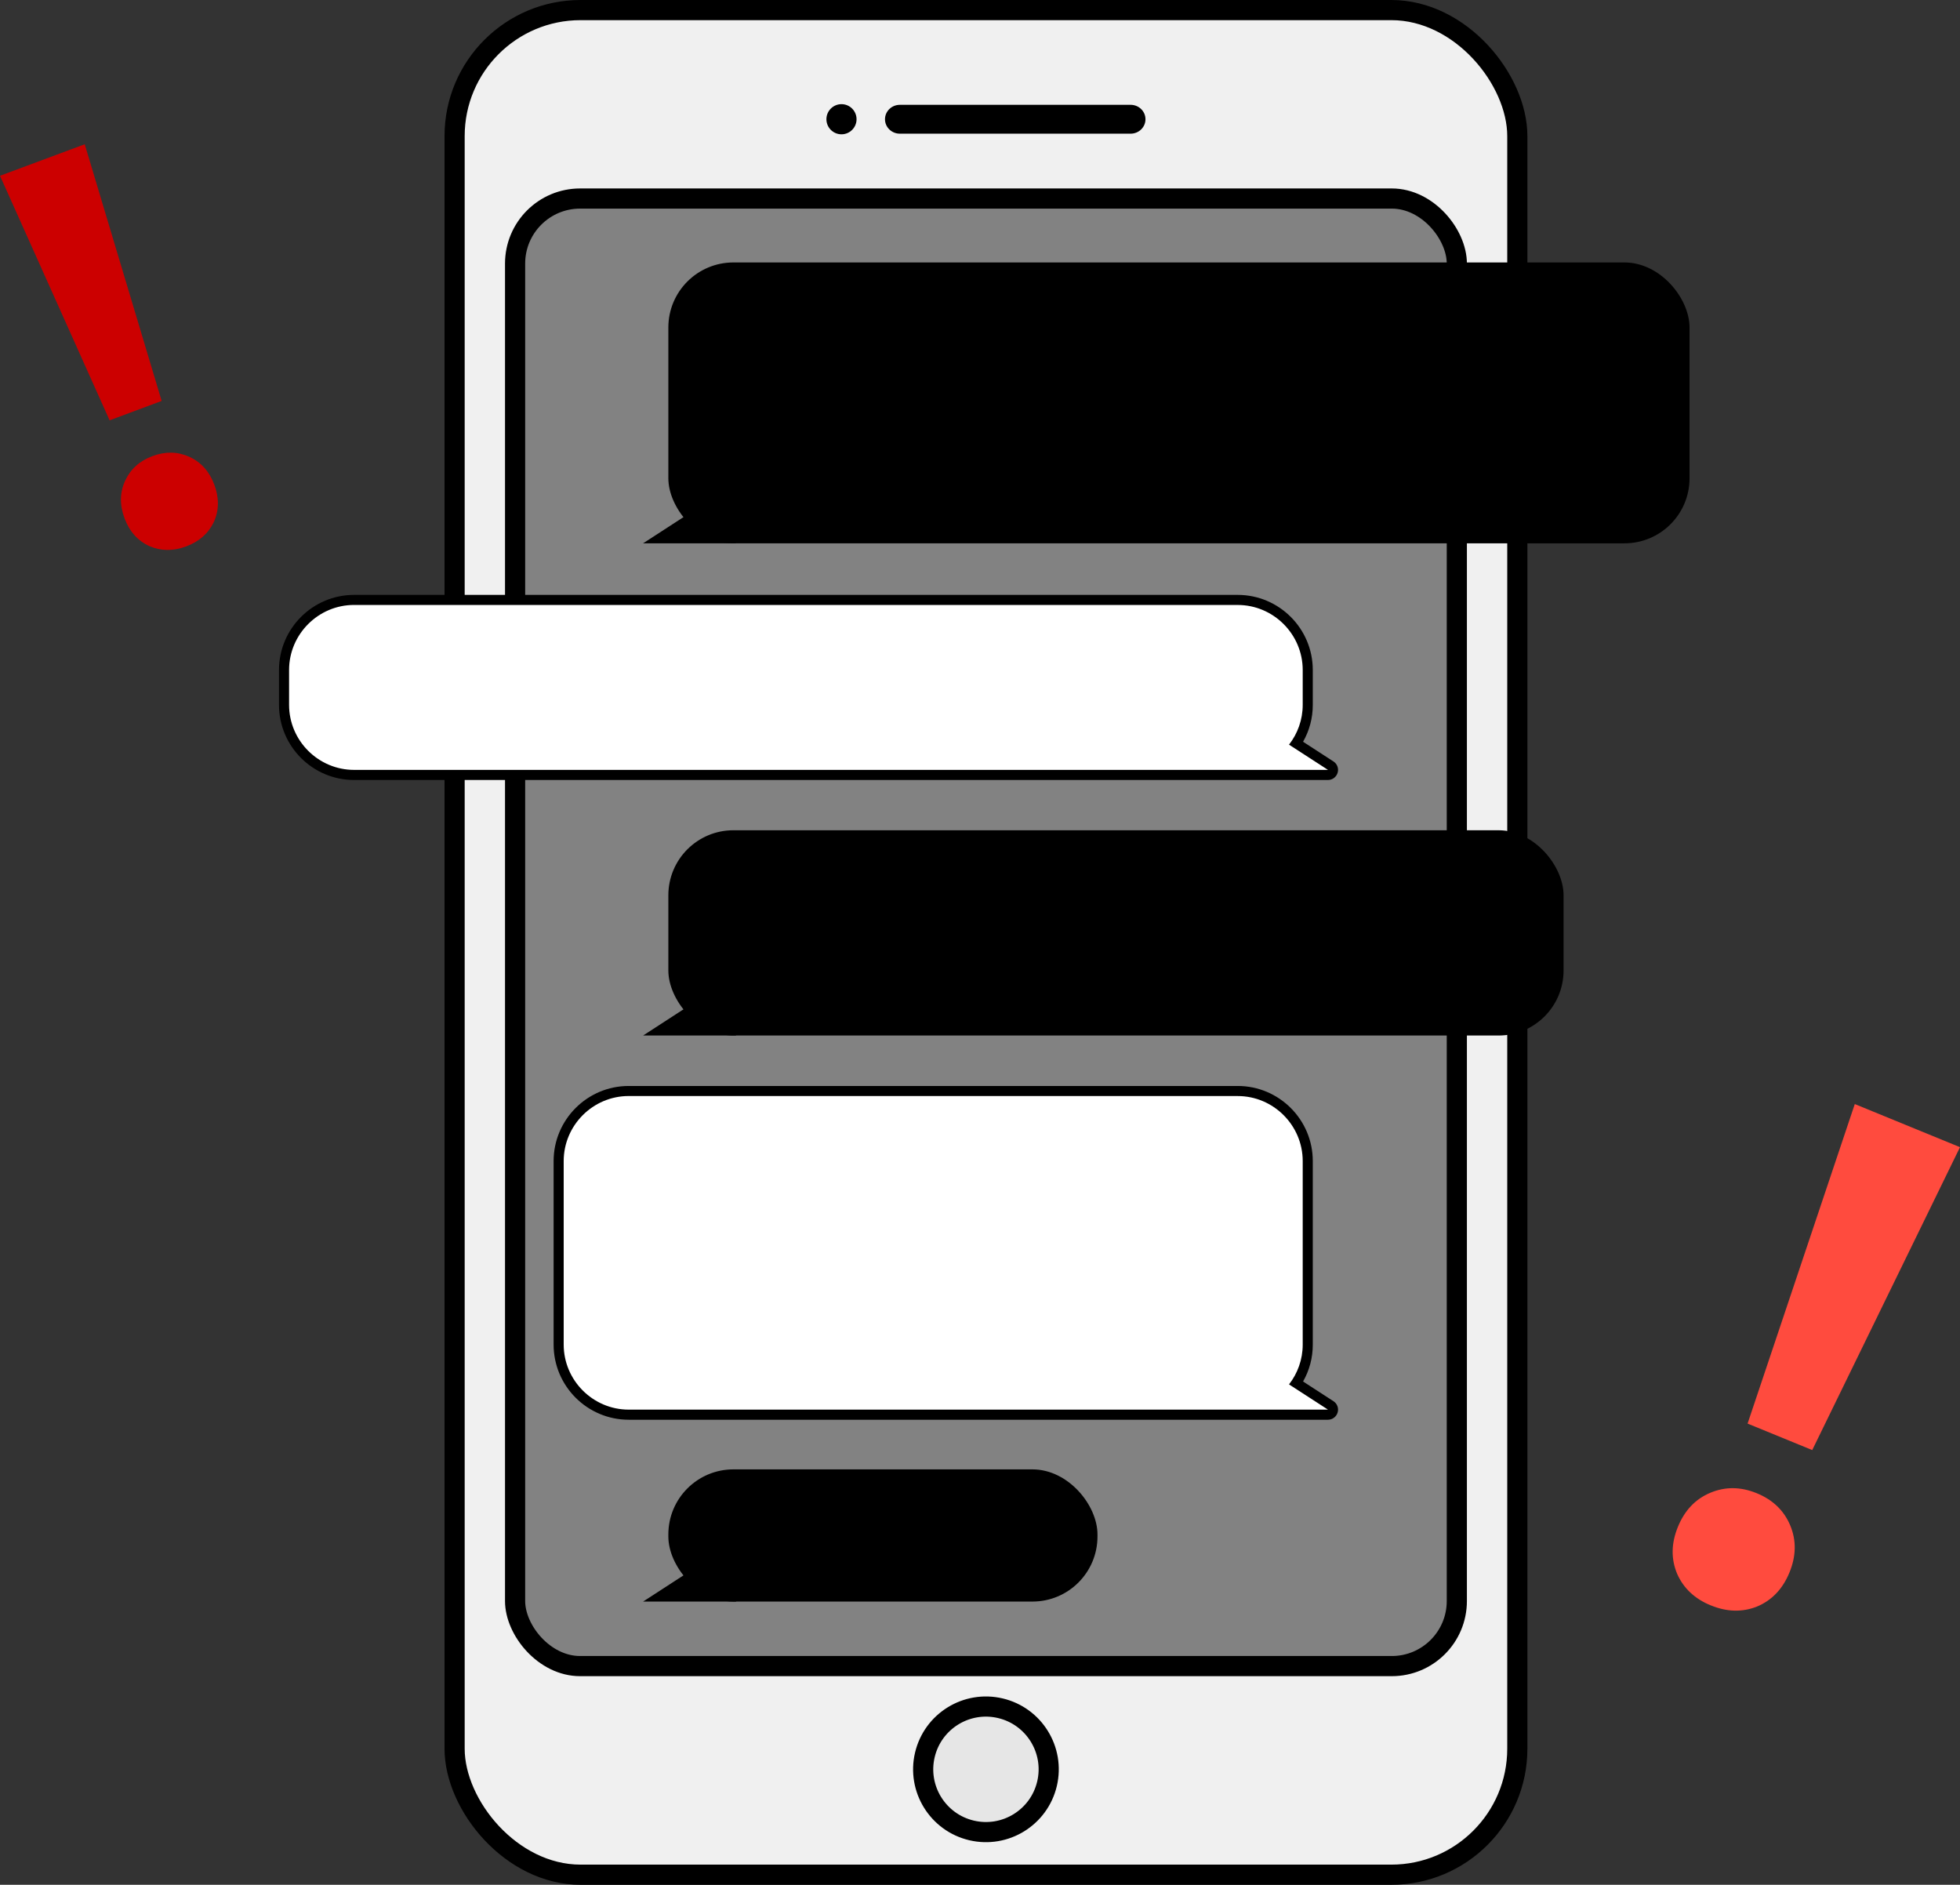 <?xml version="1.0" encoding="UTF-8"?><svg id="_圖層_2" xmlns="http://www.w3.org/2000/svg" viewBox="0 0 777.96 748"><rect x="0" y="0" width="777.96" height="748" fill="#333333" stroke="none"/><defs><style>.cls-1{fill:#000;}.cls-1,.cls-2,.cls-3,.cls-4{stroke-width:0px;}.cls-5{fill:#f0f0f0;}.cls-5,.cls-6,.cls-7{stroke:#000;stroke-linecap:round;stroke-linejoin:round;stroke-width:8px;}.cls-6{fill:#e6e6e6;}.cls-2{fill:#ff4b3e;}.cls-3{fill:#c00;}.cls-4{fill:#fff;}.cls-7{fill:#828282;}</style></defs><g id="_圖層_1-2"><rect class="cls-5" x="180.44" y="4" width="421.81" height="740" rx="50" ry="50"/><rect class="cls-7" x="204.45" y="78.79" width="373.79" height="582.42" rx="25.81" ry="25.81"/><rect class="cls-1" x="265.28" y="104.16" width="405.33" height="111.46" rx="25.81" ry="25.81"/><polygon class="cls-1" points="276.26 202 255.26 215.62 292.26 215.62 276.26 202"/><rect class="cls-1" x="265.28" y="329.5" width="355.33" height="81.46" rx="25.81" ry="25.81"/><polygon class="cls-1" points="276.26 397.34 255.26 410.96 292.26 410.96 276.26 397.34"/><path class="cls-4" d="M140.55,307.55c-15.33,0-27.81-12.47-27.81-27.81v-13.84c0-15.33,12.47-27.81,27.81-27.81h350.71c15.33,0,27.81,12.47,27.81,27.81v13.84c0,5.48-1.58,10.71-4.59,15.25l13.7,8.88c.74.48,1.08,1.4.83,2.25-.25.85-1.03,1.43-1.92,1.43H140.55Z"/><path class="cls-1" d="M491.26,240.09c14.19,0,25.81,11.61,25.81,25.81v13.84c0,5.93-2.03,11.41-5.43,15.78l15.46,10.02H140.55c-14.19,0-25.81-11.61-25.81-25.81v-13.84c0-14.19,11.61-25.81,25.81-25.81h350.71M491.26,236.09H140.55c-16.44,0-29.81,13.37-29.81,29.81v13.84c0,16.44,13.37,29.81,29.81,29.81h386.54c1.77,0,3.33-1.17,3.84-2.87s-.17-3.53-1.66-4.49l-12.06-7.82c2.54-4.45,3.86-9.43,3.86-14.63v-13.84c0-16.44-13.37-29.81-29.81-29.81h0Z"/><path class="cls-4" d="M249.55,561.43c-15.33,0-27.81-12.47-27.81-27.81v-72.84c0-15.33,12.47-27.81,27.81-27.81h241.71c15.33,0,27.81,12.47,27.81,27.81v72.84c0,5.48-1.58,10.71-4.59,15.25l13.7,8.88c.74.48,1.08,1.4.83,2.25s-1.03,1.43-1.92,1.43H249.55Z"/><path class="cls-1" d="M491.26,434.98c14.19,0,25.81,11.61,25.81,25.81v72.84c0,5.93-2.03,11.41-5.43,15.78l15.46,10.02H249.55c-14.19,0-25.81-11.61-25.81-25.81v-72.84c0-14.19,11.61-25.81,25.81-25.81h241.71M491.26,430.98h-241.71c-16.44,0-29.81,13.37-29.81,29.81v72.84c0,16.44,13.37,29.81,29.81,29.81h277.54c1.77,0,3.33-1.17,3.84-2.87s-.17-3.53-1.66-4.49l-12.06-7.82c2.54-4.45,3.86-9.43,3.86-14.63v-72.84c0-16.44-13.37-29.81-29.81-29.81h0Z"/><rect class="cls-1" x="265.28" y="583.14" width="170.33" height="52.46" rx="25.81" ry="25.81"/><polygon class="cls-1" points="276.26 621.98 255.26 635.6 292.26 635.6 276.26 621.98"/><circle class="cls-6" cx="391.34" cy="702.21" r="24.91" transform="translate(-381.99 921.75) rotate(-76.72)"/><path class="cls-1" d="M339.98,47.32c0,3.3-2.68,5.98-5.98,5.98s-5.98-2.68-5.98-5.98,2.68-5.98,5.98-5.98,5.98,2.68,5.98,5.98Z"/><path class="cls-1" d="M454.66,47.33c0,3.16-2.64,5.72-5.9,5.72h-91.59c-3.26,0-5.9-2.56-5.9-5.72h0c0-3.16,2.64-5.73,5.9-5.73h91.59c3.26,0,5.9,2.56,5.9,5.73h0Z"/><path class="cls-3" d="M43.5,166.81L0,69.76l33.63-12.51,30.53,101.87-20.66,7.69ZM73.88,216.85c-5.13,1.91-9.99,1.87-14.57-.11-4.63-2.12-7.93-5.81-9.89-11.08-1.96-5.27-1.88-10.22.24-14.85,2.12-4.63,5.74-7.9,10.88-9.81,5.13-1.91,10.01-1.8,14.65.31,4.63,2.12,7.93,5.81,9.89,11.08,1.96,5.27,1.88,10.22-.24,14.85-2.17,4.5-5.82,7.7-10.95,9.61Z"/><path class="cls-2" d="M679.06,637.13c-6.38-2.61-10.83-6.79-13.37-12.53-2.48-5.91-2.37-12.13.31-18.67,2.68-6.54,6.97-11.05,12.89-13.52,5.91-2.47,12.05-2.41,18.42.2,6.37,2.61,10.79,6.87,13.27,12.78,2.47,5.91,2.37,12.13-.31,18.67-2.68,6.54-6.98,11.05-12.88,13.52-5.84,2.31-11.95,2.15-18.32-.46ZM693.65,564.96l42.55-126.8,41.76,17.11-58.65,120.21-25.66-10.51Z"/></g></svg>